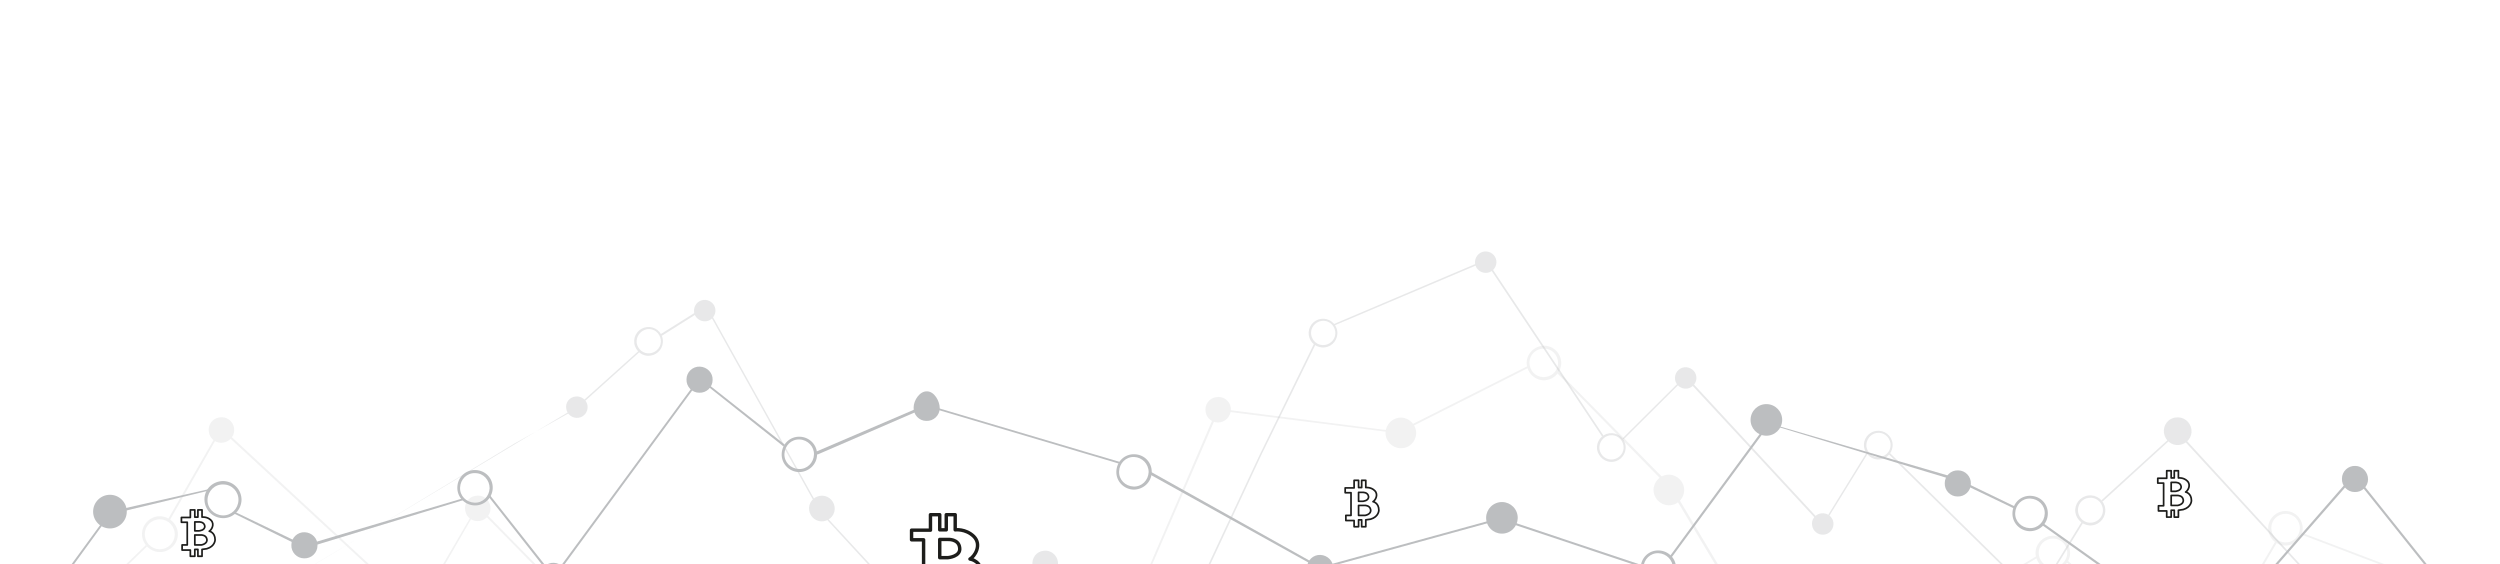 <?xml version="1.0" encoding="utf-8"?>
<!-- Generator: Adobe Illustrator 24.1.2, SVG Export Plug-In . SVG Version: 6.00 Build 0)  -->
<svg version="1.1" id="Слой_1" xmlns="http://www.w3.org/2000/svg" xmlns:xlink="http://www.w3.org/1999/xlink" x="0px" y="0px"
	 viewBox="0 0 727.6 164.2" style="enable-background:new 0 0 727.6 164.2;" xml:space="preserve">
<style type="text/css">
	.st0{fill:none;stroke:#1D1D1B;stroke-linejoin:round;stroke-miterlimit:10;}
	.st1{fill:#BCBEC0;}
	.st2{opacity:0.35;}
	.st3{opacity:0.2;}
	.st4{fill:none;stroke:#1D1D1B;stroke-width:0.5;stroke-linejoin:round;stroke-miterlimit:10;}
</style>
<g>
	<path class="st0" d="M275.4,177.7h2.6v-4.1l2.9-0.4c5-1.4,5-5.4,5-5.4c0-4.7-3.6-5.1-3.6-5.1c1.3-0.7,3.6-4.1,1.1-6.6
		c-2.4-2.3-5.4-1.9-5.4-1.9v-4.4h-2.6v4.4h-1.9v-4.4h-2.7v4.5h-5.5v2.8h3.5v13.7l-3,0v3.2h5v3.7h2.7v-4.1h1.9V177.7z"/>
	<path class="st0" d="M273.5,162.3h2.4c0,0,3.8-0.3,3.4-2.9c-0.3-2.6-3.4-2.4-3.4-2.4h-2.4V162.3z"/>
	<path class="st0" d="M273.5,170.8h3.9c0,0,4-0.7,3.4-3.6c-0.5-2.4-3.4-2.4-3.4-2.4h-3.9V170.8z"/>
</g>
<g>
	<g>
		<g>
			<path class="st1" d="M134.6,145.3c0,0-0.1-0.1-0.1-0.2l-45.9,13.6l-20.2-9.7c-0.1,0.2-0.3,0.3-0.4,0.4l20.7,10.2l46.3-14.1
				C134.8,145.5,134.7,145.4,134.6,145.3z"/>
			<path class="st1" d="M228.4,129.4L203.8,110l-0.2-0.2l-42.5,57.8L142.5,144c0,0.2-0.1,0.5-0.2,0.7l18.8,23.9l42.6-58l24.3,19.3
				C228.1,129.7,228.3,129.6,228.4,129.4z"/>
			<path class="st1" d="M384,165.5l0.1,0.2l52.4-14.4l41.3,13.8c0-0.2,0-0.4,0.1-0.6l-41.3-13.8l-0.1,0L384.4,165l-49.3-27.6l0,0
				c-0.1,0.2,0.4-1.1-0.4,0.7"/>
			<path class="st1" d="M586.4,147.4L569,139l-54.5-15.9l-28.6,38.9c0.1,0.1,0.3,0.3,0.4,0.5l28.7-39l0,0l54.3,16.4l16.9,8.1
				C586.2,147.7,586.3,147.5,586.4,147.4z"/>
			<path class="st1" d="M642.6,179.7l-22.9-9.6l-25-17.8c-0.1,0.2-0.2,0.3-0.4,0.5l25,17.8l23.1,9.7
				C642.4,180.1,642.5,179.9,642.6,179.7z"/>
			<path class="st1" d="M721.4,176l29.6-16.4l-0.3-0.5l-29.6,16.4C721.2,175.6,721.3,175.8,721.4,176z"/>
			<path class="st1" d="M714.2,174.1l-29-36.3L651,177c0.1,0.1,0.3,0.3,0.4,0.5l33.8-38.7l28.6,35.8
				C713.9,174.4,714,174.2,714.2,174.1z"/>
			<path class="st1" d="M326.1,134.5l-56.3-16.7l-0.2-0.1l-32.2,13.8c0.2,0.1,0.3,0.7,0.5,0.8l32.1-13.9l55.9,16.6
				C325.8,134.9,326,134.7,326.1,134.5z"/>
			<path class="st1" d="M60.5,142.6c0-0.1,0.1-0.1,0.1-0.2L32,148.9l-39,53.4l0.5,0.4l38.6-53l28.2-6.8
				C60.4,142.8,60.4,142.7,60.5,142.6z"/>
		</g>
		<circle class="st1" cx="32" cy="148.9" r="4.9"/>
		<g>
			<path class="st1" d="M64.8,150.8c-3-0.1-5.3-2.5-5.3-5.5s2.5-5.3,5.5-5.3c3,0.1,5.3,2.5,5.3,5.5
				C70.2,148.5,67.8,150.9,64.8,150.8z M65,141c-2.5-0.1-4.5,1.9-4.6,4.4c-0.1,2.5,1.9,4.5,4.4,4.6c2.5,0.1,4.5-1.9,4.6-4.4
				C69.5,143.1,67.5,141,65,141z"/>
		</g>
		<g>
			<path class="st1" d="M138.1,147.1c-2.8-0.1-5.1-2.4-5-5.3s2.4-5.1,5.3-5s5.1,2.4,5,5.3S140.9,147.2,138.1,147.1z M138.3,137.7
				c-2.4-0.1-4.3,1.8-4.4,4.2c-0.1,2.4,1.8,4.3,4.2,4.4c2.4,0.1,4.3-1.8,4.4-4.2C142.5,139.7,140.7,137.7,138.3,137.7z"/>
		</g>
		<g>
			<path class="st1" d="M232.5,137.4c-2.8-0.1-5.1-2.4-5-5.3s2.4-5.1,5.3-5c2.8,0.1,5.1,2.4,5,5.3S235.3,137.4,232.5,137.4z
				 M232.7,127.9c-2.4-0.1-4.3,1.8-4.4,4.2c-0.1,2.4,1.8,4.3,4.2,4.4c2.4,0.1,4.3-1.8,4.4-4.2C237,130,235.1,128,232.7,127.9z"/>
		</g>
		<g>
			<path class="st1" d="M329.9,142.5c-2.8-0.1-5.1-2.4-5-5.3s2.4-5.1,5.3-5s5.1,2.4,5,5.3S332.7,142.5,329.9,142.5z M330.1,133
				c-2.4-0.1-4.3,1.8-4.4,4.2c-0.1,2.4,1.8,4.3,4.2,4.4c2.4,0.1,4.3-1.8,4.4-4.2C334.3,135,332.4,133.1,330.1,133z"/>
		</g>
		<g>
			<path class="st1" d="M482.5,170.5c-2.8-0.1-5.1-2.4-5-5.3s2.4-5.1,5.3-5c2.8,0.1,5.1,2.4,5,5.3
				C487.7,168.3,485.3,170.5,482.5,170.5z M482.7,161c-2.4-0.1-4.3,1.8-4.4,4.2c-0.1,2.4,1.8,4.3,4.2,4.4c2.4,0.1,4.3-1.8,4.4-4.2
				C486.9,163,485,161.1,482.7,161z"/>
		</g>
		<g>
			<path class="st1" d="M590.7,154.6c-2.8-0.1-5.1-2.4-5-5.3s2.4-5.1,5.3-5s5.1,2.4,5,5.3S593.6,154.6,590.7,154.6z M590.9,145.1
				c-2.4-0.1-4.3,1.8-4.4,4.2c-0.1,2.4,1.8,4.3,4.2,4.4c2.4,0.1,4.3-1.8,4.4-4.2C595.2,147.1,593.3,145.2,590.9,145.1z"/>
		</g>
		<g>
			<path class="st1" d="M647.2,185.6c-2.8-0.1-5.1-2.4-5-5.3s2.4-5.1,5.3-5s5.1,2.4,5,5.3S650,185.7,647.2,185.6z M647.4,176.1
				c-2.4-0.1-4.3,1.8-4.4,4.2c-0.1,2.4,1.8,4.3,4.2,4.4c2.4,0.1,4.3-1.8,4.4-4.2C651.7,178.2,649.8,176.2,647.4,176.1z"/>
		</g>
		<g>
			<path class="st1" d="M717,183c-2.8-0.1-5.1-2.4-5-5.3s2.4-5.1,5.3-5s5.1,2.4,5,5.3S719.9,183.1,717,183z M717.3,173.6
				c-2.4-0.1-4.3,1.8-4.4,4.2c-0.1,2.4,1.8,4.3,4.2,4.4c2.4,0.1,4.3-1.8,4.4-4.2C721.5,175.6,719.6,173.6,717.3,173.6z"/>
		</g>
		<path class="st1" d="M92.4,158.8c0,2.1-1.8,3.8-3.9,3.7c-2.1,0-3.8-1.8-3.7-3.9c0-2.1,1.8-3.8,3.9-3.7
			C90.8,155,92.5,156.7,92.4,158.8z"/>
		<path class="st1" d="M164.9,167.7c0,2.1-1.8,3.8-3.9,3.7c-2.1,0-3.8-1.8-3.7-3.9c0-2.1,1.8-3.8,3.9-3.7
			C163.3,163.9,164.9,165.6,164.9,167.7z"/>
		<path class="st1" d="M207.4,110.6c0,2.1-1.8,3.8-3.9,3.7c-2.1,0-3.8-1.8-3.7-3.9c0-2.1,1.8-3.8,3.9-3.7
			C205.8,106.8,207.5,108.5,207.4,110.6z"/>
		<path class="st1" d="M273.5,118.8c0,2.1-1.8,3.8-3.9,3.7c-2.1,0-3.8-1.8-3.7-3.9c0-2.1,1.8-4.8,3.9-4.7
			C271.9,113.9,273.5,116.7,273.5,118.8z"/>
		<path class="st1" d="M388,165.4c0,2.1-1.8,3.8-3.9,3.7c-2.1,0-3.8-1.8-3.7-3.9c0-2.1,1.8-3.8,3.9-3.7
			C386.4,161.6,388.1,163.3,388,165.4z"/>
		<path class="st1" d="M573.6,140.8c0,2.1-1.8,3.8-3.9,3.7c-2.1,0-3.8-1.8-3.7-3.9c0-2.1,1.8-3.8,3.9-3.7
			C572,136.9,573.7,138.7,573.6,140.8z"/>
		<path class="st1" d="M622.7,169.8c0,2.1-1.8,3.8-3.9,3.7c-2.1,0-3.8-1.8-3.7-3.9c0-2.1,1.8-3.8,3.9-3.7
			C621.1,166,622.8,167.7,622.7,169.8z"/>
		<path class="st1" d="M689.2,139.5c0,2.1-1.8,3.8-3.9,3.7c-2.1,0-3.8-1.8-3.7-3.9c0-2.1,1.8-3.8,3.9-3.7
			C687.5,135.6,689.2,137.4,689.2,139.5z"/>
		
			<ellipse transform="matrix(0.931 -0.364 0.364 0.931 -24.822 169.681)" class="st1" cx="437.3" cy="150.6" rx="4.6" ry="4.6"/>
		
			<ellipse transform="matrix(2.171302e-02 -1 1 2.171302e-02 380.623 633.655)" class="st1" cx="514.1" cy="122.3" rx="4.6" ry="4.6"/>
	</g>
	<g class="st2">
		<g>
			<path class="st1" d="M549.9,131.9c0,0,0.1-0.1,0.1-0.1l42.5,41.8l13.4-21.8c0.1,0.1,0.2,0.2,0.4,0.3l-13.7,22.3l-42.9-42.2
				C549.8,132,549.9,132,549.9,131.9z"/>
			<path class="st1" d="M472.2,127.6l18.2-18.1l0.2-0.2l39.9,43.1l12.9-20.9c0.1,0.2,0.1,0.4,0.2,0.5l-13.1,21.2l-40-43.2l-18,17.9
				C472.4,127.8,472.3,127.7,472.2,127.6z"/>
			<path class="st1" d="M272.5,179l32.3-15l0.1,0l43.7,6.9l18.1-38.7l15.8-32.3c0.1,0.1,0.2,0.2,0.4,0.3l-15.8,32.2L349,171.2
				l-0.1,0.2l-43.9-6.9l-32.3,15.1C272.6,179.3,272.6,179.1,272.5,179z"/>
			<path class="st1" d="M192.2,97.3l13.4-8.4l33.3,59.8l26.8,29c-0.1,0.1-0.2,0.3-0.3,0.4L238.6,149l0,0l-33.1-59.4l-13,8.2
				C192.4,97.6,192.3,97.4,192.2,97.3z"/>
			<path class="st1" d="M89.8,165.3l77.5-46.5l18.7-16.8c0.1,0.1,0.2,0.2,0.3,0.3l-18.7,16.8l-17.9,10
				C149.6,129.1,89.8,165.5,89.8,165.3z"/>
			<path class="st1" d="M142.4,127.3c-0.1,0.1-0.2,0.3-0.3,0.4"/>
			<path class="st1" d="M388,94.4l44.3-18.8l0.2-0.1l34.2,51.3c-0.1,0.1-0.3,0.2-0.4,0.3l-34-51l-43.9,18.6
				C388.2,94.6,388.1,94.5,388,94.4z"/>
			<path class="st1" d="M611.7,145.8c0-0.1-0.1-0.1-0.1-0.2l22.2-20.2l36.6,39.9l-0.4,0.3l-36.3-39.5L611.9,146
				C611.8,146,611.8,145.9,611.7,145.8z"/>
		</g>
		<path class="st1" d="M629.8,126c0.3,2.2,2.3,3.8,4.5,3.5c2.2-0.3,3.8-2.3,3.5-4.5c-0.3-2.2-2.3-3.8-4.5-3.5
			C631,121.7,629.5,123.8,629.8,126z"/>
		<g>
			<path class="st1" d="M604,149.1c-0.3-2.4,1.4-4.6,3.8-4.9c2.4-0.3,4.6,1.4,4.9,3.8c0.3,2.4-1.4,4.6-3.8,4.9
				C606.6,153.2,604.4,151.5,604,149.1z M604.8,149c0.3,2,2.1,3.4,4.1,3.1c2-0.3,3.4-2.1,3.1-4.1c-0.3-2-2.1-3.4-4.1-3.1
				C605.9,145.1,604.5,147,604.8,149z"/>
		</g>
		<g>
			<path class="st1" d="M542.5,130.1c-0.3-2.3,1.3-4.4,3.6-4.7c2.3-0.3,4.4,1.3,4.7,3.6c0.3,2.3-1.3,4.4-3.6,4.7
				C545,134,542.9,132.4,542.5,130.1z M543.2,130c0.3,1.9,2,3.3,4,3c1.9-0.3,3.3-2,3-4c-0.3-1.9-2-3.3-4-3
				C544.3,126.3,543,128.1,543.2,130z"/>
		</g>
		<g>
			<path class="st1" d="M464.8,130.8c-0.3-2.3,1.3-4.4,3.6-4.7c2.3-0.3,4.4,1.3,4.7,3.6c0.3,2.3-1.3,4.4-3.6,4.7
				C467.3,134.7,465.2,133.1,464.8,130.8z M465.5,130.7c0.3,1.9,2,3.3,4,3c1.9-0.3,3.3-2,3-4c-0.3-1.9-2-3.3-4-3
				C466.6,127,465.3,128.8,465.5,130.7z"/>
		</g>
		<g>
			<path class="st1" d="M380.9,97.5c-0.3-2.3,1.3-4.4,3.6-4.7c2.3-0.3,4.4,1.3,4.7,3.6c0.3,2.3-1.3,4.4-3.6,4.7
				C383.3,101.4,381.2,99.8,380.9,97.5z M381.6,97.4c0.3,1.9,2,3.3,4,3c1.9-0.3,3.3-2,3-4c-0.3-1.9-2-3.3-4-3
				C382.7,93.7,381.3,95.5,381.6,97.4z"/>
		</g>
		<g>
			<path class="st1" d="M264.6,180.7c-0.3-2.3,1.3-4.4,3.6-4.7c2.3-0.3,4.4,1.3,4.7,3.6c0.3,2.3-1.3,4.4-3.6,4.7
				C267,184.6,264.9,183,264.6,180.7z M265.3,180.6c0.3,1.9,2,3.3,4,3c1.9-0.3,3.3-2,3-4c-0.3-1.9-2-3.3-4-3
				C266.4,176.9,265,178.6,265.3,180.6z"/>
		</g>
		<g>
			<path class="st1" d="M184.6,99.9c-0.3-2.3,1.3-4.4,3.6-4.7c2.3-0.3,4.4,1.3,4.7,3.6c0.3,2.3-1.3,4.4-3.6,4.7
				C187.1,103.9,184.9,102.2,184.6,99.9z M185.3,99.8c0.3,1.9,2,3.3,4,3c1.9-0.3,3.3-2,3-4c-0.3-1.9-2-3.3-4-3
				C186.4,96.2,185.1,97.9,185.3,99.8z"/>
		</g>
		<path class="st1" d="M589.4,174c0.2,1.7,1.8,2.9,3.5,2.7c1.7-0.2,2.9-1.8,2.7-3.5c-0.2-1.7-1.8-2.9-3.5-2.7
			C590.4,170.7,589.2,172.3,589.4,174z"/>
		<path class="st1" d="M527.4,152.9c0.2,1.7,1.8,2.9,3.5,2.7c1.7-0.2,2.9-1.8,2.7-3.5c-0.2-1.7-1.8-2.9-3.5-2.7
			C528.3,149.6,527.1,151.2,527.4,152.9z"/>
		<path class="st1" d="M487.5,110.4c0.2,1.7,1.8,2.9,3.5,2.7c1.7-0.2,2.9-1.8,2.7-3.5c-0.2-1.7-1.8-2.9-3.5-2.7
			C488.5,107.1,487.3,108.7,487.5,110.4z"/>
		<path class="st1" d="M429.3,76.7c0.2,1.7,1.8,2.9,3.5,2.7c1.7-0.2,2.9-1.8,2.7-3.5c-0.2-1.7-1.8-2.9-3.5-2.7
			C430.3,73.4,429.1,75,429.3,76.7z"/>
		<path class="st1" d="M345.7,171.5c0.2,1.7,1.8,2.9,3.5,2.7c1.7-0.2,2.9-1.8,2.7-3.5c-0.2-1.7-1.8-2.9-3.5-2.7
			C346.6,168.2,345.4,169.8,345.7,171.5z"/>
		<path class="st1" d="M202,90.8c0.2,1.7,1.8,2.9,3.5,2.7c1.7-0.2,2.9-1.8,2.7-3.5c-0.2-1.7-1.8-2.9-3.5-2.7
			C203,87.5,201.8,89.1,202,90.8z"/>
		<path class="st1" d="M164.8,118.9c0.2,1.7,1.8,2.9,3.5,2.7c1.7-0.2,2.9-1.8,2.7-3.5c-0.2-1.7-1.8-2.9-3.5-2.7
			C165.7,115.6,164.5,117.2,164.8,118.9z"/>
		<path class="st1" d="M300.5,164.5c0.3,2.1,2.2,3.5,4.2,3.2c2.1-0.3,3.5-2.2,3.2-4.2c-0.3-2.1-2.2-3.5-4.2-3.2
			C301.7,160.5,300.2,162.4,300.5,164.5z"/>
		<path class="st1" d="M235.5,148.5c0.3,2.1,2.2,3.5,4.2,3.2c2.1-0.3,3.5-2.2,3.2-4.2c-0.3-2.1-2.2-3.5-4.2-3.2
			C236.6,144.6,235.2,146.5,235.5,148.5z"/>
	</g>
	<g class="st3">
		<g>
			<path class="st1" d="M116.6,173.2c0,0.1-0.1,0.1-0.1,0.2l-52.1-48.2l-15.1,26.4c-0.1-0.1-0.3-0.2-0.5-0.3l15.5-27l52.6,48.7
				C116.8,173,116.7,173.1,116.6,173.2z"/>
			<path class="st1" d="M209.2,175.4l-21,22.1l-0.2,0.2l-49-49.9l-14.6,25.3c-0.1-0.2-0.2-0.4-0.3-0.6L139,147l49.1,50l20.8-21.9
				C209,175.2,209.1,175.3,209.2,175.4z"/>
			<path class="st1" d="M444.9,107L407,126.1l-0.1,0l-52.2-6.6l-20.2,46.7l-18.8,14.6c-0.1-0.1-0.3-0.3-0.5-0.4L334,166l20.2-46.9
				l0.1-0.2l52.5,6.7l37.9-19.1C444.8,106.7,444.8,106.9,444.9,107z"/>
			<path class="st1" d="M543.3,201.3l-15.7,10.5l-41.8-69.9L453,108.4c0.1-0.2,0.2-0.3,0.3-0.5l33.1,33.6l0,0l41.5,69.4l15.1-10.2
				C543.1,201,543.2,201.1,543.3,201.3z"/>
			<path class="st1" d="M593,162.3l-20.8,12.5l-21.6,20.6c-0.1-0.1-0.3-0.3-0.4-0.4l21.7-20.7l20.9-12.5
				C592.8,161.9,592.9,162.1,593,162.3z"/>
			<path class="st1" d="M669.5,154.9l30.8,11.7l-0.2,0.5l-30.8-11.7C669.4,155.3,669.4,155.1,669.5,154.9z"/>
			<path class="st1" d="M662.8,157.7l-22.9,39l-38.4-33c0.1-0.2,0.2-0.3,0.3-0.5l37.9,32.6l22.6-38.4
				C662.5,157.5,662.6,157.7,662.8,157.7z"/>
			<path class="st1" d="M309.5,187.6l-45-1.4l-0.2,0.1l-48.4-10.1c0.2-0.1,0.3-0.3,0.4-0.4l48.2,9.8l44.5,1.6
				C309.2,187.3,309.3,187.5,309.5,187.6z"/>
			<path class="st1" d="M42.6,158.8c0.1,0.1,0.1,0.1,0.2,0.2l-25.6,24.9l-45-46.1l0.4-0.4l44.6,45.7l25.3-24.5
				C42.5,158.7,42.6,158.8,42.6,158.8z"/>
		</g>
		<path class="st1" d="M21.9,183.1c-0.4-2.6-2.9-4.4-5.5-3.9c-2.6,0.4-4.4,2.9-3.9,5.5c0.4,2.6,2.9,4.4,5.5,3.9
			C20.6,188.2,22.4,185.7,21.9,183.1z"/>
		<g>
			<path class="st1" d="M51.7,154.6c0.5,2.8-1.5,5.5-4.3,6c-2.8,0.5-5.5-1.5-6-4.3c-0.5-2.8,1.5-5.5,4.3-6
				C48.5,149.9,51.2,151.8,51.7,154.6z M50.8,154.8c-0.4-2.4-2.6-4-5-3.6c-2.4,0.4-4,2.6-3.6,5c0.4,2.4,2.6,4,5,3.6
				C49.6,159.4,51.2,157.2,50.8,154.8z"/>
		</g>
		<g>
			<path class="st1" d="M125.5,175c0.5,2.7-1.4,5.3-4.1,5.8c-2.7,0.5-5.3-1.4-5.8-4.1c-0.5-2.7,1.4-5.3,4.1-5.8
				C122.5,170.4,125,172.3,125.5,175z M124.7,175.1c-0.4-2.3-2.5-3.8-4.8-3.4c-2.3,0.4-3.8,2.5-3.4,4.8c0.4,2.3,2.5,3.8,4.8,3.4
				C123.5,179.6,125.1,177.4,124.7,175.1z"/>
		</g>
		<g>
			<path class="st1" d="M217.9,171.3c0.5,2.7-1.4,5.3-4.1,5.8c-2.7,0.5-5.3-1.4-5.8-4.1c-0.5-2.7,1.4-5.3,4.1-5.8
				C214.8,166.7,217.4,168.6,217.9,171.3z M217.1,171.5c-0.4-2.3-2.5-3.8-4.8-3.4c-2.3,0.4-3.8,2.5-3.4,4.8c0.4,2.3,2.5,3.8,4.8,3.4
				C215.9,175.9,217.4,173.7,217.1,171.5z"/>
		</g>
		<g>
			<path class="st1" d="M317.8,183.6c0.5,2.7-1.4,5.3-4.1,5.8c-2.7,0.5-5.3-1.4-5.8-4.1c-0.5-2.7,1.4-5.3,4.1-5.8
				C314.7,179,317.3,180.8,317.8,183.6z M317,183.7c-0.4-2.3-2.5-3.8-4.8-3.4c-2.3,0.4-3.8,2.5-3.4,4.8c0.4,2.3,2.5,3.8,4.8,3.4
				C315.8,188.1,317.3,186,317,183.7z"/>
		</g>
		<g>
			<path class="st1" d="M454.3,104.8c0.5,2.7-1.4,5.3-4.1,5.8c-2.7,0.5-5.3-1.4-5.8-4.1c-0.5-2.7,1.4-5.3,4.1-5.8
				C451.2,100.2,453.8,102,454.3,104.8z M453.4,104.9c-0.4-2.3-2.5-3.8-4.8-3.4c-2.3,0.4-3.8,2.5-3.4,4.8c0.4,2.3,2.5,3.8,4.8,3.4
				C452.3,109.3,453.8,107.2,453.4,104.9z"/>
		</g>
		<g>
			<path class="st1" d="M552.3,197.9c0.5,2.7-1.4,5.3-4.1,5.8c-2.7,0.5-5.3-1.4-5.8-4.1c-0.5-2.7,1.4-5.3,4.1-5.8
				C549.2,193.3,551.8,195.1,552.3,197.9z M551.4,198c-0.4-2.3-2.5-3.8-4.8-3.4c-2.3,0.4-3.8,2.5-3.4,4.8c0.4,2.3,2.5,3.8,4.8,3.4
				C550.3,202.4,551.8,200.3,551.4,198z"/>
		</g>
		<g>
			<path class="st1" d="M602.4,160.1c0.5,2.7-1.4,5.3-4.1,5.8c-2.7,0.5-5.3-1.4-5.8-4.1c-0.5-2.7,1.4-5.3,4.1-5.8
				C599.4,155.5,602,157.4,602.4,160.1z M601.6,160.2c-0.4-2.3-2.5-3.8-4.8-3.4c-2.3,0.4-3.8,2.5-3.4,4.8c0.4,2.3,2.5,3.8,4.8,3.4
				C600.4,164.7,602,162.5,601.6,160.2z"/>
		</g>
		<g>
			<path class="st1" d="M670.1,152.9c0.5,2.7-1.4,5.3-4.1,5.8c-2.7,0.5-5.3-1.4-5.8-4.1c-0.5-2.7,1.4-5.3,4.1-5.8
				C667.1,148.3,669.6,150.2,670.1,152.9z M669.3,153c-0.4-2.3-2.5-3.8-4.8-3.4c-2.3,0.4-3.8,2.5-3.4,4.8c0.4,2.3,2.5,3.8,4.8,3.4
				C668.1,157.5,669.7,155.3,669.3,153z"/>
		</g>
		<path class="st1" d="M68.1,124.5c-0.3-2-2.2-3.4-4.3-3c-2,0.3-3.4,2.2-3,4.3c0.3,2,2.2,3.4,4.3,3
			C67.1,128.4,68.5,126.5,68.1,124.5z"/>
		<path class="st1" d="M142.7,147.3c-0.3-2-2.2-3.4-4.3-3c-2,0.3-3.4,2.2-3,4.3c0.3,2,2.2,3.4,4.3,3
			C141.7,151.3,143.1,149.3,142.7,147.3z"/>
		<path class="st1" d="M191.7,196.5c-0.3-2-2.2-3.4-4.3-3c-2,0.3-3.4,2.2-3,4.3c0.3,2,2.2,3.4,4.3,3
			C190.6,200.4,192,198.5,191.7,196.5z"/>
		<path class="st1" d="M268,184.8c-0.3-2-2.2-3.4-4.3-3c-2,0.3-3.4,2.2-3,4.3c0.3,2,2.2,3.4,4.3,3
			C266.9,188.7,268.3,186.8,268,184.8z"/>
		<path class="st1" d="M358.2,118.6c-0.3-2-2.2-3.4-4.3-3c-2,0.3-3.4,2.2-3,4.3c0.3,2,2.2,3.4,4.3,3
			C357.1,122.5,358.5,120.6,358.2,118.6z"/>
		<path class="st1" d="M531.9,209.4c-0.3-2-2.2-3.4-4.3-3c-2,0.3-3.4,2.2-3,4.3c0.3,2,2.2,3.4,4.3,3
			C530.9,213.3,532.2,211.4,531.9,209.4z"/>
		<path class="st1" d="M575.2,174.6c-0.3-2-2.2-3.4-4.3-3c-2,0.3-3.4,2.2-3,4.3c0.3,2,2.2,3.4,4.3,3
			C574.2,178.5,575.6,176.6,575.2,174.6z"/>
		<path class="st1" d="M643.5,194.6c-0.3-2-2.2-3.4-4.3-3c-2,0.3-3.4,2.2-3,4.3c0.3,2,2.2,3.4,4.3,3
			C642.4,198.5,643.8,196.6,643.5,194.6z"/>
		<path class="st1" d="M412.1,125.3c-0.4-2.4-2.7-4.1-5.1-3.7c-2.4,0.4-4.1,2.7-3.7,5.1c0.4,2.4,2.7,4.1,5.1,3.7
			C410.8,130.1,412.5,127.8,412.1,125.3z"/>
		<path class="st1" d="M490.1,141.9c-0.4-2.4-2.7-4.1-5.1-3.7c-2.4,0.4-4.1,2.7-3.7,5.1c0.4,2.4,2.7,4.1,5.1,3.7
			C488.8,146.7,490.5,144.4,490.1,141.9z"/>
	</g>
</g>
<g>
	<path class="st4" d="M396.3,153.3h1.2v-2l1.4-0.2c2.4-0.7,2.4-2.6,2.4-2.6c0-2.2-1.7-2.5-1.7-2.5c0.6-0.3,1.7-2,0.5-3.2
		c-1.1-1.1-2.6-0.9-2.6-0.9v-2.1h-1.2v2.1h-0.9v-2.1h-1.3v2.2h-2.6v1.4h1.7v6.6l-1.5,0v1.5h2.4v1.8h1.3v-2h0.9V153.3z"/>
	<path class="st4" d="M395.4,145.9h1.2c0,0,1.8-0.1,1.7-1.4c-0.2-1.3-1.7-1.2-1.7-1.2h-1.2V145.9z"/>
	<path class="st4" d="M395.4,150h1.9c0,0,1.9-0.3,1.6-1.7c-0.2-1.2-1.6-1.2-1.6-1.2h-1.9V150z"/>
</g>
<g>
	<path class="st4" d="M632.8,150.5h1.2v-2l1.4-0.2c2.4-0.7,2.4-2.6,2.4-2.6c0-2.2-1.7-2.5-1.7-2.5c0.6-0.3,1.7-2,0.5-3.2
		c-1.1-1.1-2.6-0.9-2.6-0.9V137h-1.2v2.1h-0.9V137h-1.3v2.2H628v1.4h1.7v6.6l-1.5,0v1.5h2.4v1.8h1.3v-2h0.9V150.5z"/>
	<path class="st4" d="M631.9,143h1.2c0,0,1.8-0.1,1.7-1.4c-0.2-1.3-1.7-1.2-1.7-1.2h-1.2V143z"/>
	<path class="st4" d="M631.9,147.1h1.9c0,0,1.9-0.3,1.6-1.7c-0.2-1.2-1.6-1.2-1.6-1.2h-1.9V147.1z"/>
</g>
<g>
	<path class="st4" d="M57.6,161.9h1.2v-2l1.4-0.2c2.4-0.7,2.4-2.6,2.4-2.6c0-2.2-1.7-2.5-1.7-2.5c0.6-0.3,1.7-2,0.5-3.2
		c-1.1-1.1-2.6-0.9-2.6-0.9v-2.1h-1.2v2.1h-0.9v-2.1h-1.3v2.2h-2.6v1.4h1.7v6.6l-1.5,0v1.5h2.4v1.8h1.3v-2h0.9V161.9z"/>
	<path class="st4" d="M56.7,154.5h1.2c0,0,1.8-0.1,1.7-1.4c-0.2-1.3-1.7-1.2-1.7-1.2h-1.2V154.5z"/>
	<path class="st4" d="M56.7,158.6h1.9c0,0,1.9-0.3,1.6-1.7c-0.2-1.2-1.6-1.2-1.6-1.2h-1.9V158.6z"/>
</g>
</svg>
